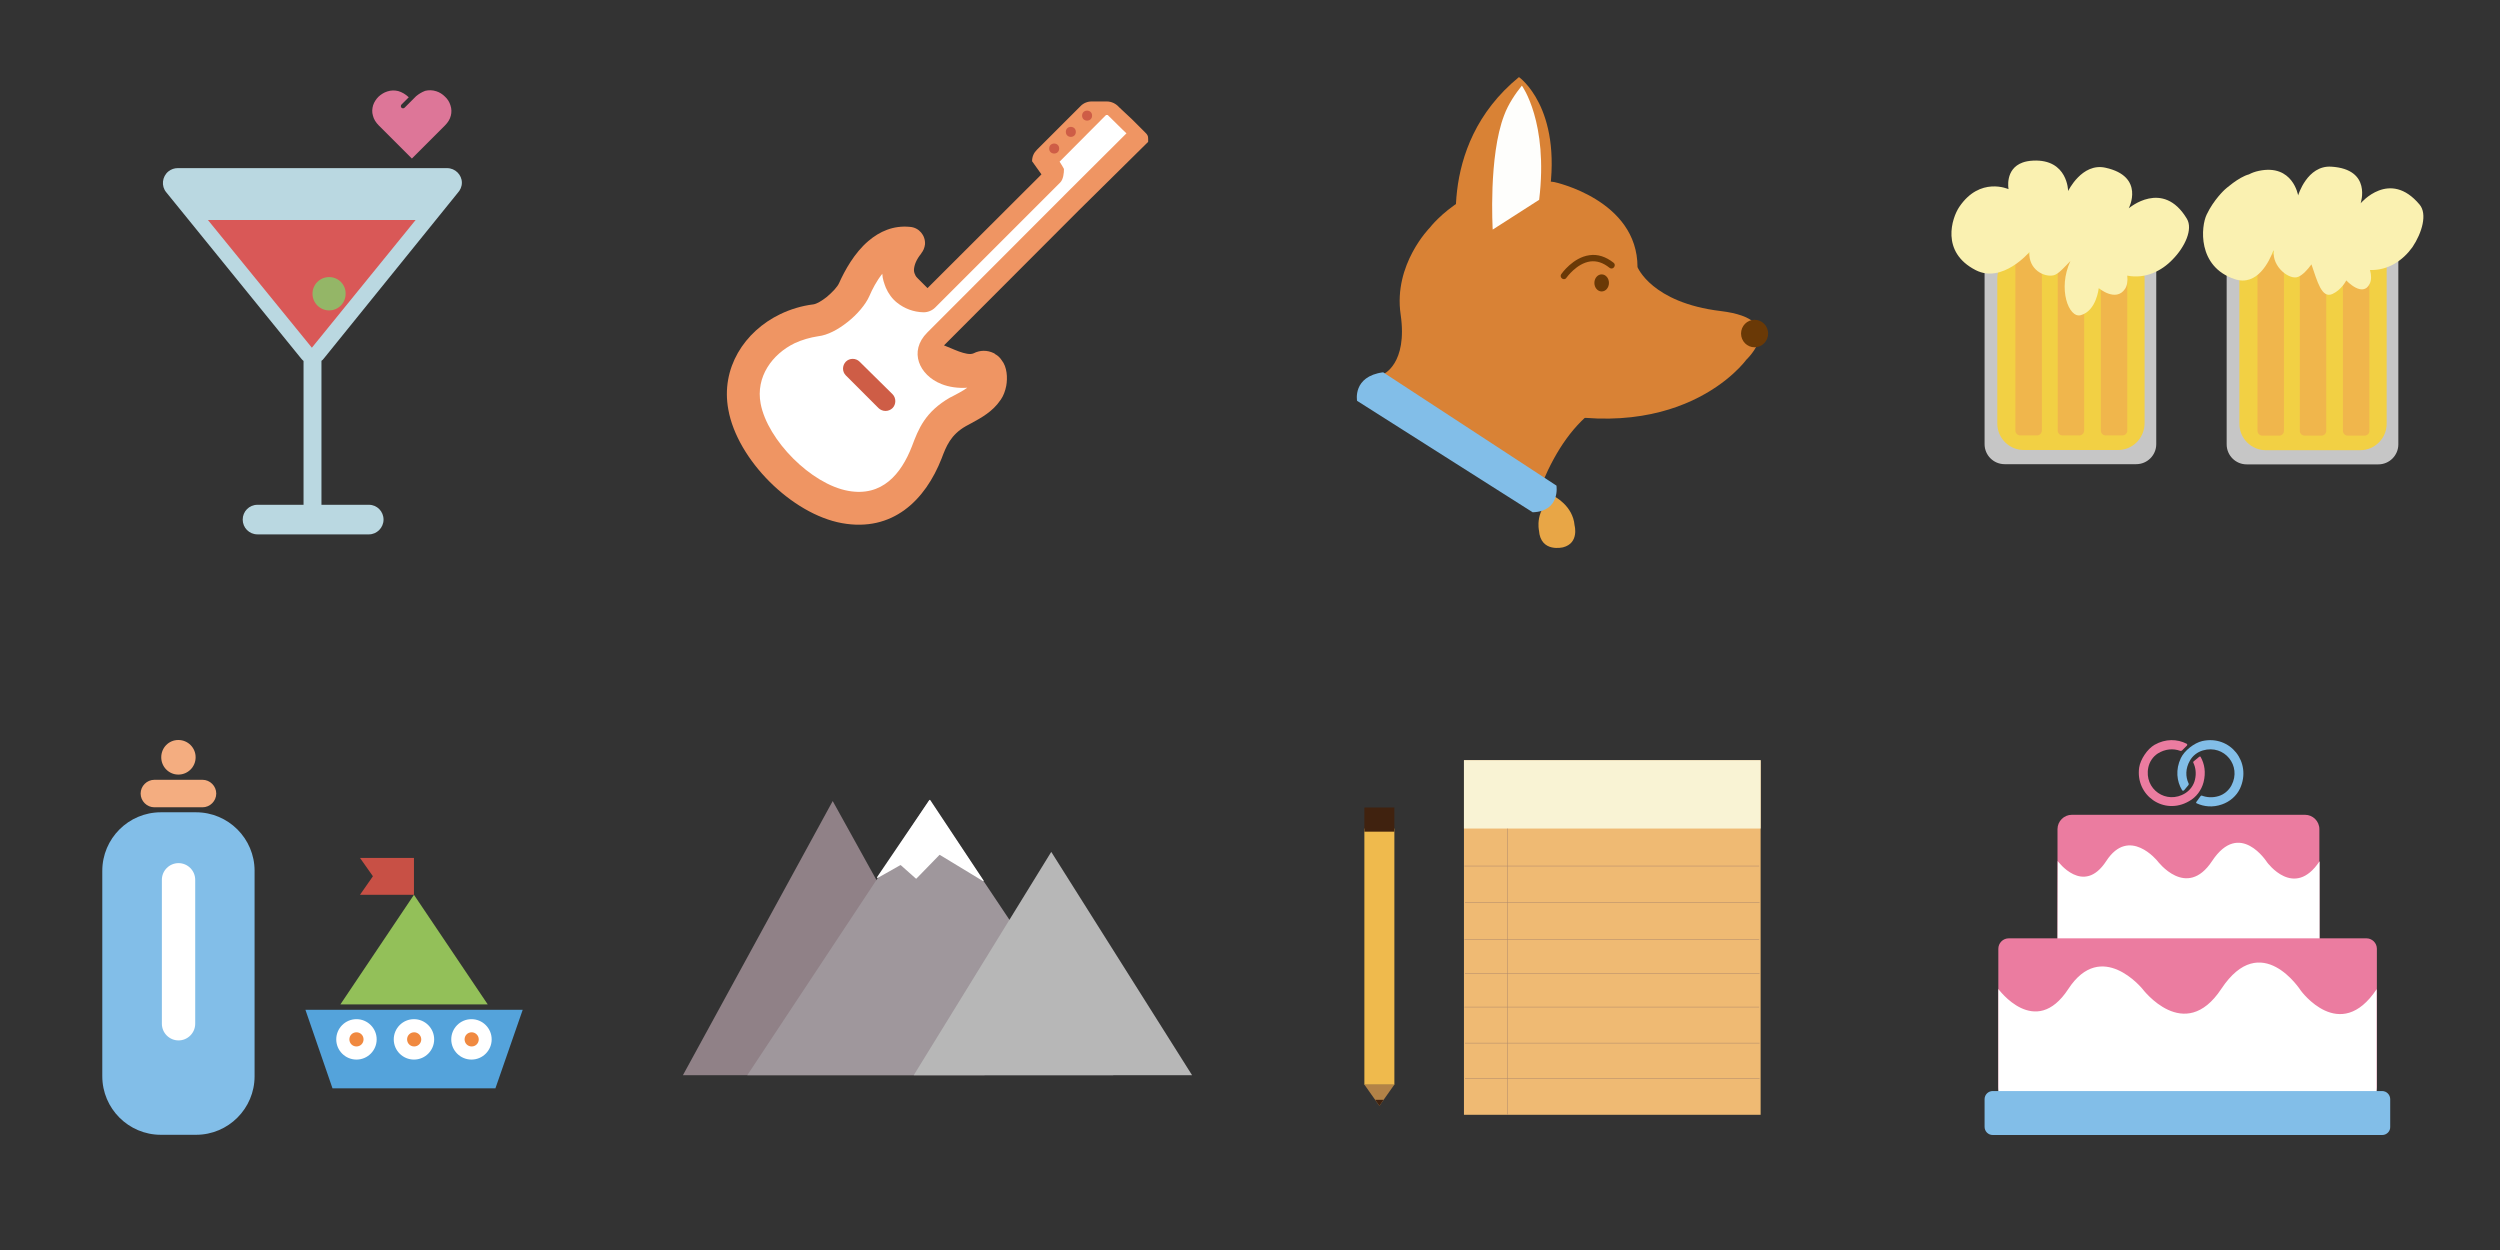 <?xml version="1.0" encoding="utf-8"?>
<!-- Generator: Adobe Illustrator 18.1.1, SVG Export Plug-In . SVG Version: 6.00 Build 0)  -->
<svg version="1.1" xmlns="http://www.w3.org/2000/svg" xmlns:xlink="http://www.w3.org/1999/xlink" x="0px" y="0px"
	 viewBox="0 0 1200 600" enable-background="new 0 0 1200 600" xml:space="preserve">
<rect x="0" y="0" width="1200" height="600" fill="#333333" stroke="none"/>
<g id="图层_2" display="none">
	<rect x="900" y="300" display="inline" fill="#C4A9AD" width="300" height="300"/>
	<rect x="600" y="300" display="inline" fill="#C4A9AD" width="300" height="300"/>
	<rect x="300" y="300" display="inline" fill="#C4A9AD" width="300" height="300"/>
	<rect y="300" display="inline" fill="#C4A9AD" width="300" height="300"/>
	<rect x="900" y="0" display="inline" fill="#C4A9AD" width="300" height="300"/>
	<rect x="600" y="0" display="inline" fill="#C4A9AD" width="300" height="300"/>
	<rect y="0" display="inline" fill="#C4A9AD" width="300" height="300"/>
	<rect x="300" y="0" display="inline" fill="#C4A9AD" width="300" height="300"/>
</g>
<g id="图层_3">
</g>
<g id="图层_1">
	<g>
		<path fill="#EB7CA0" d="M1106.5,467.5H994.5c-3.8,0-6.9-3.1-6.9-6.9V398c0-3.8,3.1-6.9,6.9-6.9h111.9c3.8,0,6.9,3.1,6.9,6.9v62.6
			C1113.3,464.4,1110.2,467.5,1106.5,467.5z"/>
		<path fill="#FFFFFF" d="M987.7,413.3c0,0,12.3,16.9,23.3,0c11-16.9,24.6,0,24.6,0s13.9,18.6,26.2,0c13.3-20.1,26.4,0.6,26.4,0.6
			s13,17.9,25.2-0.5v42.4H987.6L987.7,413.3z"/>
		<path fill="#EB7CA0" d="M1135.8,526.8H964.2c-2.7,0-5-2.2-5-5v-66.4c0-2.7,2.2-5,5-5h171.7c2.7,0,5,2.2,5,5v66.4
			C1140.8,524.6,1138.6,526.8,1135.8,526.8z"/>
		<path fill="#FFFFFF" d="M959.2,474.7c0,0,17.7,24.3,33.6,0c15.9-24.3,35.6,0,35.6,0s20.1,26.7,37.8,0c19.2-29,38.2,0.8,38.2,0.8
			s18.8,25.8,36.4-0.7v52H959.2V474.7z"/>
		<path fill="#82BEE8" d="M1143.5,544.8H956.5c-2.2,0-3.9-1.8-3.9-3.9v-13.3c0-2.2,1.8-3.9,3.9-3.9h186.9c2.2,0,3.9,1.8,3.9,3.9
			v13.3C1147.4,543,1145.6,544.8,1143.5,544.8z"/>
		<path fill="#82BEE8" d="M1057.1,355.7c-3.9,0.9-8.6,4.6-10.3,8.2c-2.6,5.5-2,11.1,0.6,15.4c0.2,0.3,0.6,0.3,0.9,0.1
			c0.7-0.8,1.4-1.6,2.1-2.5c0.2-0.3,0.3-0.6,0.1-0.9c-1.5-3.2-1.5-7.1,0.6-10.8c1.3-2.4,3.6-4.2,6.3-5c10.3-3,18.7,7.4,13.7,16.8
			c-1.3,2.4-3.5,4.3-6.1,5.1c-2.9,0.9-5.7,0.7-8.1-0.2c-0.2-0.1-0.4,0-0.6,0.2c-0.7,0.9-1.4,1.9-2.1,2.9c-0.1,0.2-0.1,0.5,0.2,0.6
			c3.5,1.6,7.7,2.1,12.2,0.5c3.7-1.3,6.9-4,8.6-7.6C1081,365.9,1070.5,352.7,1057.1,355.7z"/>
		<path fill="#EB7CA0" d="M1026.8,368.4c0.6-3.9,3.9-8.9,7.4-10.9c5.3-3,10.9-2.8,15.4-0.5c0.3,0.2,0.4,0.6,0.1,0.9
			c-0.8,0.8-1.5,1.5-2.3,2.3c-0.2,0.2-0.6,0.3-0.9,0.2c-3.3-1.2-7.1-1-10.8,1.3c-2.3,1.5-3.9,3.9-4.5,6.6
			c-2.2,10.5,8.7,18.1,17.8,12.4c2.3-1.5,4-3.8,4.6-6.5c0.7-3,0.3-5.8-0.8-8.1c-0.1-0.2-0.1-0.4,0.1-0.6c0.9-0.8,1.8-1.5,2.8-2.3
			c0.2-0.1,0.5-0.1,0.6,0.1c1.9,3.4,2.6,7.5,1.4,12.2c-1,3.8-3.5,7.2-7,9.1C1038.8,391.5,1024.9,381.9,1026.8,368.4z"/>
	</g>
	<g>
		<g>
			<rect x="654.9" y="397.7" fill="#EFBA4D" width="14.4" height="123"/>
			<rect x="654.9" y="387.6" fill="#40220F" width="14.4" height="11.6"/>
			<polygon fill="#B28247" points="654.9,520.6 669.3,520.6 662.1,530.8 			"/>
			<polygon fill="#40220F" points="660.1,527.9 664.1,527.9 662.1,530.8 			"/>
		</g>
		<rect x="702.7" y="364.9" fill="#EFBA73" width="142.4" height="170.2"/>
		<rect x="702.7" y="364.9" fill="#F9F3D4" width="142.4" height="32.8"/>
		<line fill="#E8A646" stroke="#B18A6B" stroke-width="0.25" stroke-miterlimit="10" x1="702.9" y1="415.7" x2="844.4" y2="415.7"/>
		<line fill="#E8A646" stroke="#B18A6B" stroke-width="0.25" stroke-miterlimit="10" x1="703.2" y1="433.3" x2="844.6" y2="433.3"/>
		<line fill="#E8A646" stroke="#B18A6B" stroke-width="0.25" stroke-miterlimit="10" x1="702.9" y1="450.9" x2="844.4" y2="450.9"/>
		<line fill="#E8A646" stroke="#B18A6B" stroke-width="0.25" stroke-miterlimit="10" x1="703.2" y1="467.4" x2="844.6" y2="467.4"/>
		<line fill="#E8A646" stroke="#B18A6B" stroke-width="0.25" stroke-miterlimit="10" x1="702.9" y1="483.4" x2="844.4" y2="483.4"/>
		<line fill="#E8A646" stroke="#B18A6B" stroke-width="0.25" stroke-miterlimit="10" x1="703.2" y1="500.7" x2="844.6" y2="500.7"/>
		<line fill="#E8A646" stroke="#B18A6B" stroke-width="0.25" stroke-miterlimit="10" x1="703.2" y1="517.7" x2="844.6" y2="517.7"/>
		<line fill="#E8A646" stroke="#B18A6B" stroke-width="0.25" stroke-miterlimit="10" x1="723.6" y1="397.7" x2="723.6" y2="535.1"/>
	</g>
	<g>
		<polygon fill="#908187" points="327.8,516.1 399.7,384.5 472.6,516.1 		"/>
		<polygon fill="#9F979C" points="358.7,516.1 446.1,384 534.4,516.1 		"/>
		<path fill="#FFFFFF" d="M421.3,421.4l10.8-6.1c0.1-0.1,0.2,0,0.3,0l7.2,6.4c0.1,0.1,0.2,0.1,0.3,0l11-11.3c0.1-0.1,0.2-0.1,0.3,0
			l20.6,12.5c0.2,0.1,0.5-0.1,0.3-0.3L446.5,384c-0.1-0.1-0.3-0.1-0.4,0L421,421C420.8,421.2,421.1,421.5,421.3,421.4z"/>
		<polygon fill="#B7B7B7" points="438.6,516.1 504.6,408.9 572.2,516.1 		"/>
	</g>
	<g>
		<g>
			<path fill="#F4C21F" d="M199.4,461.9c0,0-0.4,0-0.9,0c-0.5,0-0.9,0-0.9,0s0.4,0,0.9,0C198.9,461.9,199.4,461.9,199.4,461.9z"/>
			<polygon fill="#54A3DB" points="237.8,522.4 159.6,522.4 146.6,484.7 250.9,484.7 			"/>
			<polygon fill="#93C059" points="163.4,482.1 198.7,429.5 234.1,482.1 			"/>
			<polygon fill="#C85045" points="198.7,411.8 172.8,411.8 179,420.6 172.8,429.5 198.7,429.5 			"/>
			<g>
				<g>
					<path fill="#FFFFFF" d="M208.4,498.9c0,5.3-4.3,9.7-9.7,9.7c-5.3,0-9.7-4.3-9.7-9.7c0-5.3,4.3-9.7,9.7-9.7
						C204.1,489.2,208.4,493.6,208.4,498.9z"/>
					<path fill="#F08940" d="M202.2,498.9c0,1.9-1.5,3.4-3.4,3.4c-1.9,0-3.4-1.5-3.4-3.4c0-1.9,1.5-3.4,3.4-3.4
						C200.6,495.5,202.2,497,202.2,498.9z"/>
				</g>
				<g>
					<g>
						<path fill="#FFFFFF" d="M236,498.9c0,5.3-4.3,9.7-9.7,9.7c-5.3,0-9.7-4.3-9.7-9.7c0-5.3,4.3-9.7,9.7-9.7
							C231.7,489.2,236,493.6,236,498.9z"/>
						<path fill="#F08940" d="M229.8,498.9c0,1.9-1.5,3.4-3.4,3.4c-1.9,0-3.4-1.5-3.4-3.4c0-1.9,1.5-3.4,3.4-3.4
							C228.2,495.5,229.8,497,229.8,498.9z"/>
					</g>
					<g>
						<path fill="#FFFFFF" d="M180.8,498.9c0,5.3-4.3,9.7-9.7,9.7c-5.3,0-9.7-4.3-9.7-9.7c0-5.3,4.3-9.7,9.7-9.7
							C176.5,489.2,180.8,493.6,180.8,498.9z"/>
						<path fill="#F08940" d="M174.5,498.9c0,1.9-1.5,3.4-3.4,3.4c-1.9,0-3.4-1.5-3.4-3.4c0-1.9,1.5-3.4,3.4-3.4
							C173,495.5,174.5,497,174.5,498.9z"/>
					</g>
				</g>
			</g>
		</g>
		<path fill="#82BEE8" d="M122.2,516.6c0,15.5-12.6,28.1-28.1,28.1H77.2c-15.5,0-28.1-12.6-28.1-28.1V418
			c0-15.5,12.6-28.1,28.1-28.1h16.9c15.5,0,28.1,12.6,28.1,28.1V516.6z"/>
		<path fill="#FFFFFF" d="M93.7,491.4c0,4.4-3.6,8-8,8l0,0c-4.4,0-8-3.6-8-8v-69.1c0-4.4,3.6-8,8-8l0,0c4.4,0,8,3.6,8,8V491.4z"/>
		<path fill="#F4AD80" d="M85.6,371.8c4.6,0,8.3-3.7,8.3-8.3c0-4.6-3.7-8.3-8.3-8.3c-4.6,0-8.2,3.7-8.2,8.3
			C77.4,368.1,81.1,371.8,85.6,371.8z M97.2,374.3H74.1c-3.6,0-6.6,3-6.6,6.6c0,3.6,3,6.6,6.6,6.6h23.1c3.6,0,6.6-3,6.6-6.6
			C103.8,377.3,100.8,374.3,97.2,374.3z"/>
	</g>
	<g>
		<g>
			<path fill="#C6C6C6" d="M1025.4,222.8h-63.2c-5.3,0-9.6-4.3-9.6-9.6V125c0-5.3,4.3-9.6,9.6-9.6h63.2c5.3,0,9.6,4.3,9.6,9.6v88.2
				C1035,218.5,1030.7,222.8,1025.4,222.8z"/>
			<path fill="#F2D044" d="M1016.7,216h-45.3c-7,0-12.7-5.7-12.7-12.7v-69.6c0-7,5.7-12.7,12.7-12.7h45.3c7,0,12.7,5.7,12.7,12.7
				v69.6C1029.3,210.3,1023.7,216,1016.7,216z"/>
			<path fill="#F0B64C" d="M977.8,209h-8.1c-1.2,0-2.3-1-2.3-2.3v-82.4c0-1.2,1-2.3,2.3-2.3h8.1c1.2,0,2.3,1,2.3,2.3v82.4
				C980,208,979,209,977.8,209z"/>
			<path fill="#F0B64C" d="M998.1,209H990c-1.2,0-2.3-1-2.3-2.3v-82.4c0-1.2,1-2.3,2.3-2.3h8.1c1.2,0,2.3,1,2.3,2.3v82.4
				C1000.4,208,999.3,209,998.1,209z"/>
			<path fill="#F0B64C" d="M1018.8,209h-8.1c-1.2,0-2.3-1-2.3-2.3v-82.4c0-1.2,1-2.3,2.3-2.3h8.1c1.2,0,2.3,1,2.3,2.3v82.4
				C1021.1,208,1020,209,1018.8,209z"/>
			<path fill="#FAF1B1" d="M1049.7,105c-11.5-19.2-27.9-5-27.9-5s8-15.3-11.2-19.5c-11.3-2.5-17.9,11.2-17.9,11.2
				s-0.1-15.4-16.8-14.6c-2,0.1-3.6,0.4-5,0.9c-8.7,3.1-6.8,12.8-6.8,12.8s-13.7-6.3-23.7,8.6c-3.4,5.1-9.1,21.6,8,30.3
				c12.8,6.5,25.7-8.7,25.7-8.7c-0.5,8.4,7.2,12.3,11.8,11.1c2.3-0.6,5.6-4.5,7.9-6.8c-6.2,13.3-0.8,27.5,4.9,26
				c7.6-2,8.7-13,8.7-13s8.2,6.9,12.6,0.4c1-1.5,1.4-3.8,1.1-6.4c8.6,1.7,16.5-2.2,21.8-7.8C1048.8,118.5,1052.7,110,1049.7,105z"/>
		</g>
		<g>
			<path fill="#C6C6C6" d="M1141.6,222.9h-63.2c-5.3,0-9.6-4.3-9.6-9.6v-88.2c0-5.3,4.3-9.6,9.6-9.6h63.2c5.3,0,9.6,4.3,9.6,9.6
				v88.2C1151.2,218.6,1146.9,222.9,1141.6,222.9z"/>
			<path fill="#F2D044" d="M1132.9,216.1h-45.3c-7,0-12.7-5.7-12.7-12.7v-80.1c0-7,5.7-12.7,12.7-12.7h45.3c7,0,12.7,5.7,12.7,12.7
				v80.1C1145.6,210.4,1139.9,216.1,1132.9,216.1z"/>
			<path fill="#F0B64C" d="M1094,209.1h-8.1c-1.2,0-2.3-1-2.3-2.3v-82.4c0-1.2,1-2.3,2.3-2.3h8.1c1.2,0,2.3,1,2.3,2.3v82.4
				C1096.3,208.1,1095.3,209.1,1094,209.1z"/>
			<path fill="#F0B64C" d="M1114.3,209.1h-8.1c-1.2,0-2.3-1-2.3-2.3v-82.4c0-1.2,1-2.3,2.3-2.3h8.1c1.2,0,2.3,1,2.3,2.3v82.4
				C1116.6,208.1,1115.6,209.1,1114.3,209.1z"/>
			<path fill="#F0B64C" d="M1135,209.1h-8.1c-1.2,0-2.3-1-2.3-2.3v-82.4c0-1.2,1-2.3,2.3-2.3h8.1c1.2,0,2.3,1,2.3,2.3v82.4
				C1137.3,208.1,1136.3,209.1,1135,209.1z"/>
			<path fill="#FAF1B1" d="M1161.4,98.2c-14.4-17.2-28.3-0.6-28.3-0.6s5.6-16.4-14.1-17.6c-11.6-0.7-15.9,13.8-15.9,13.8
				s-2.5-15.2-18.8-11.8c-1.9,0.4-3.5,1-4.8,1.7c-5,1.3-11.6,7.3-11.6,7.3s-5.3,4.8-8.7,12c-2.7,5.5-4.7,25,13.5,31
				c10.8,3.6,16.6-8.6,18.5-13.7c0.1,0,0.1,0,0.2,0c-0.9,7.9,7.7,14.3,11.7,12.6c2.2-0.9,4.4-3.3,6.4-6c2.8,8.1,4.9,16.6,10.1,14.2
				c4.5-2.1,6.6-6.5,6.6-6.5s8,8.6,11.3,1.5c0.8-1.6,0.8-4,0.1-6.5c8.8,0.3,15.9-4.7,20.4-11C1162.6,111.7,1165.2,102.7,1161.4,98.2
				z"/>
		</g>
	</g>
	<g>
		<path fill="#D98235" d="M663.8,179.7c0,0,12-4.8,8.5-28.8s14-41.6,14-41.6s21.1-27.9,59.8-21.9c0,0,39.9,8.5,39.9,40.8
			c0,0,6.8,17.1,39.9,21.1c33.1,4,12.3,23.4,12.3,23.4s-32.2,45-110.9,21.4"/>
		<path fill="#D98235" d="M767.5,195.1c-12.1,8.3-20.5,20.9-27,36.2l-78.1-47.9l21.7-24.5L767.5,195.1z"/>
		<path fill="#6A3906" d="M750.7,134c-0.3,0-0.6-0.1-0.9-0.3c-0.7-0.5-0.9-1.4-0.4-2.1c0.2-0.3,5.6-8,13.5-9.1
			c4-0.6,7.9,0.7,11.6,3.6c0.7,0.5,0.8,1.5,0.2,2.2c-0.5,0.7-1.5,0.8-2.2,0.2c-3-2.4-6-3.4-9.2-3c-6.5,0.9-11.3,7.7-11.4,7.8
			C751.7,133.7,751.2,134,750.7,134z"/>
		<path fill="#D98235" d="M700.6,120.7c0,0-12.7-50,28.5-83.7c0,0,20.9,14.5,14.5,56.9"/>
		<path fill="#FEFEFC" d="M716.5,110.2c0,0-2.1-35.2,5.5-54.9c2-5.4,5.5-10.5,8.5-14.2c0,0,12.8,17.4,8.3,54.8L716.5,110.2"/>
		<ellipse fill="#6A3906" cx="768.8" cy="135.8" rx="3.5" ry="4.1"/>
		<ellipse fill="#6A3906" cx="842.2" cy="160.1" rx="6.5" ry="6.6"/>
		<path fill="#E8A646" d="M746.1,238.3c0,0,8.9,4.4,9.7,13.9c0,0,2.3,8.5-5.5,10.5c0,0-10.8,2.8-11.6-8.1
			C738.7,254.6,736.4,244.3,746.1,238.3z"/>
		<path fill="#82BEE8" d="M651.4,192.4c0,0-2.3-11.7,12.5-13.7l83.2,54.4c0,0,2,12.3-11.4,12.8L651.4,192.4z"/>
	</g>
	<g>
		<path fill="#DD7698" d="M199.7,46.2L199.7,46.2L199.7,46.2l-5.5,5.5c-0.4,0.4-1.1,0.4-1.5,0c-0.4-0.4-0.4-1.1,0-1.5l3.5-3.5
			l-0.1-0.1c-1.5-1.4-3.2-2.4-5-2.9c-1.7-0.4-3.4-0.4-5.2,0.2c-1.6,0.5-3,1.4-4.2,2.5c-1.2,1.2-2.1,2.6-2.6,4.1
			c-0.5,1.7-0.6,3.4-0.1,5c0.4,1.7,1.4,3.3,2.8,4.7l15.9,15.9l15.8-15.8l0.1-0.1c1.4-1.4,2.4-3,2.8-4.7c0.4-1.6,0.4-3.2-0.2-5
			c-0.5-1.6-1.4-3-2.6-4.1c-1.2-1.2-2.6-2.1-4.2-2.6c-1.8-0.6-3.6-0.6-5.3-0.2C202.5,44.2,201,45.1,199.7,46.2L199.7,46.2z"/>
		<path fill="#BAD8E1" d="M144.4,171.9L79.8,92.3c-2.5-3-2-7.5,1-10c1.4-1.1,2.9-1.6,4.5-1.6h129.3c3.9,0,7.1,3.2,7.1,7
			c0,1.9-0.8,3.6-2,4.9L155.5,172c-0.3,0.5-0.8,0.9-1.2,1.2v69.1h22.8c3.9,0,7,3.2,7,7.1c0,3.9-3.2,7.1-7,7.1h-53.5
			c-4,0-7.1-3.2-7.1-7.1c0-3.9,3.1-7.1,7.1-7.1h22.1v-69.1l-0.2-0.1C145.1,172.7,144.7,172.3,144.4,171.9L144.4,171.9z"/>
		<polygon fill="#D95857" points="99.8,105.6 149.7,166.9 199.5,105.6 		"/>
		<path fill="#94B667" d="M158,133L158,133c-4.5,0-8,3.6-8,8c0,4.4,3.6,8,8,8c4.4,0,7.9-3.6,7.9-8C166,136.7,162.5,133,158,133
			L158,133z"/>
	</g>
	<g>
		<path fill="#EF9563" d="M543.3,57.2l6.5,6.5c1.6,1.5,1.3,2.4,1.3,4.4l-33.4,33l-64.6,64.7l0.3,0.1c2.9,1,10.7,5.2,13.9,3.7
			c3.1-1.6,6.6-1.6,9.7-0.1c0.2,0.1,0.6,0.3,0.8,0.6h0.1c1.2,0.7,2.2,1.7,2.9,2.8c2.6,3.2,2.9,8.4,2.2,12.3
			c-0.5,2.5-1.3,4.7-2.6,6.6l-0.3,0.4c-3.6,5.3-9,8.3-13.8,10.9l-2.6,1.4c-7.4,4.2-9.5,9.7-11.7,15.5c-7.9,20.2-23.6,35.5-47.9,31.1
			c-24.1-4.4-50.2-30.4-54.5-54.5c-3.7-19.9,7.7-37.5,24.9-45.8c5-2.4,10.3-4,15.9-4.7c1.6-0.2,4.1-1.7,6.5-3.6
			c2.7-2.3,5.1-4.8,5.9-6.7c2.7-6,7.3-14.4,14-20.1c5.4-4.6,12-7.6,20-6.8c4.3,0.3,7.5,4.1,7.2,8.4c-0.2,1.6-0.8,3.1-1.8,4.3v0.1
			c-2.4,2.9-3.4,5.6-3.5,7.8c0,0.9,0.2,1.7,0.6,2.4v0.1c0.3,0.6,0.7,1.2,1.2,1.6l4.7,4.7l54.7-54.6l-4.5-6.3c0-2.2,0.8-4,2.3-5.5
			l20.9-20.9c1.4-1.5,3.4-2.3,5.4-2.3h0.2h7c2.4,0,4.5,1.1,6,2.8L543.3,57.2L543.3,57.2z"/>
		<path fill="#FFFFFF" d="M538.7,62.1l-0.1-0.1l0,0l-6.9-6.8h-0.8l-22.3,22.4l1.2,1.9l0.9,1.6c0,2-0.3,5-1.8,6.5l-60,60l0,0
			c-1.4,1.4-3.4,2.3-5.6,2.3c-4.8-0.1-9.2-1.8-12.7-4.6c-2.3-1.8-4.2-4.4-5.4-7.2c-0.8-2.1-1.6-4.2-1.7-6.7
			c-2.7,3.4-4.8,7.4-6.2,10.7c-1.8,4.1-5.9,8.9-10.5,12.5c-4.4,3.5-9.5,6.3-14.1,6.8c-3.9,0.6-7.7,1.7-11.2,3.3
			c-10.9,5.3-18.8,16.2-16.4,29c3.3,17.6,24.3,38.7,42,41.9c16.4,3,25.5-8.2,30.6-21.3c3.2-8.5,6.3-16.6,18.5-23.6h0.1
			c2.8-1.5,5.5-2.8,8-4.6c-4.4,0.3-8.8-0.3-12.5-1.8c-10.5-4.2-15.8-15.6-6.7-24.7l67.9-68c1.4-1.4,27.7-27.6,27.7-27.6L538.7,62.1z
			"/>
		<path fill="#CE5D46" d="M406,180.2L406,180.2c-1.8-1.8-1.8-4.7,0-6.6c1.8-1.8,4.8-1.8,6.6,0l15.8,15.6c1.8,1.8,1.8,4.9,0,6.7
			c-1.9,1.8-4.8,1.8-6.7,0L406,180.2L406,180.2z"/>
		<circle fill="#CE5D46" cx="521.8" cy="55.5" r="2.4"/>
		<circle fill="#CE5D46" cx="514" cy="63.3" r="2.4"/>
		<circle fill="#CE5D46" cx="506" cy="71.3" r="2.4"/>
	</g>
</g>
</svg>
